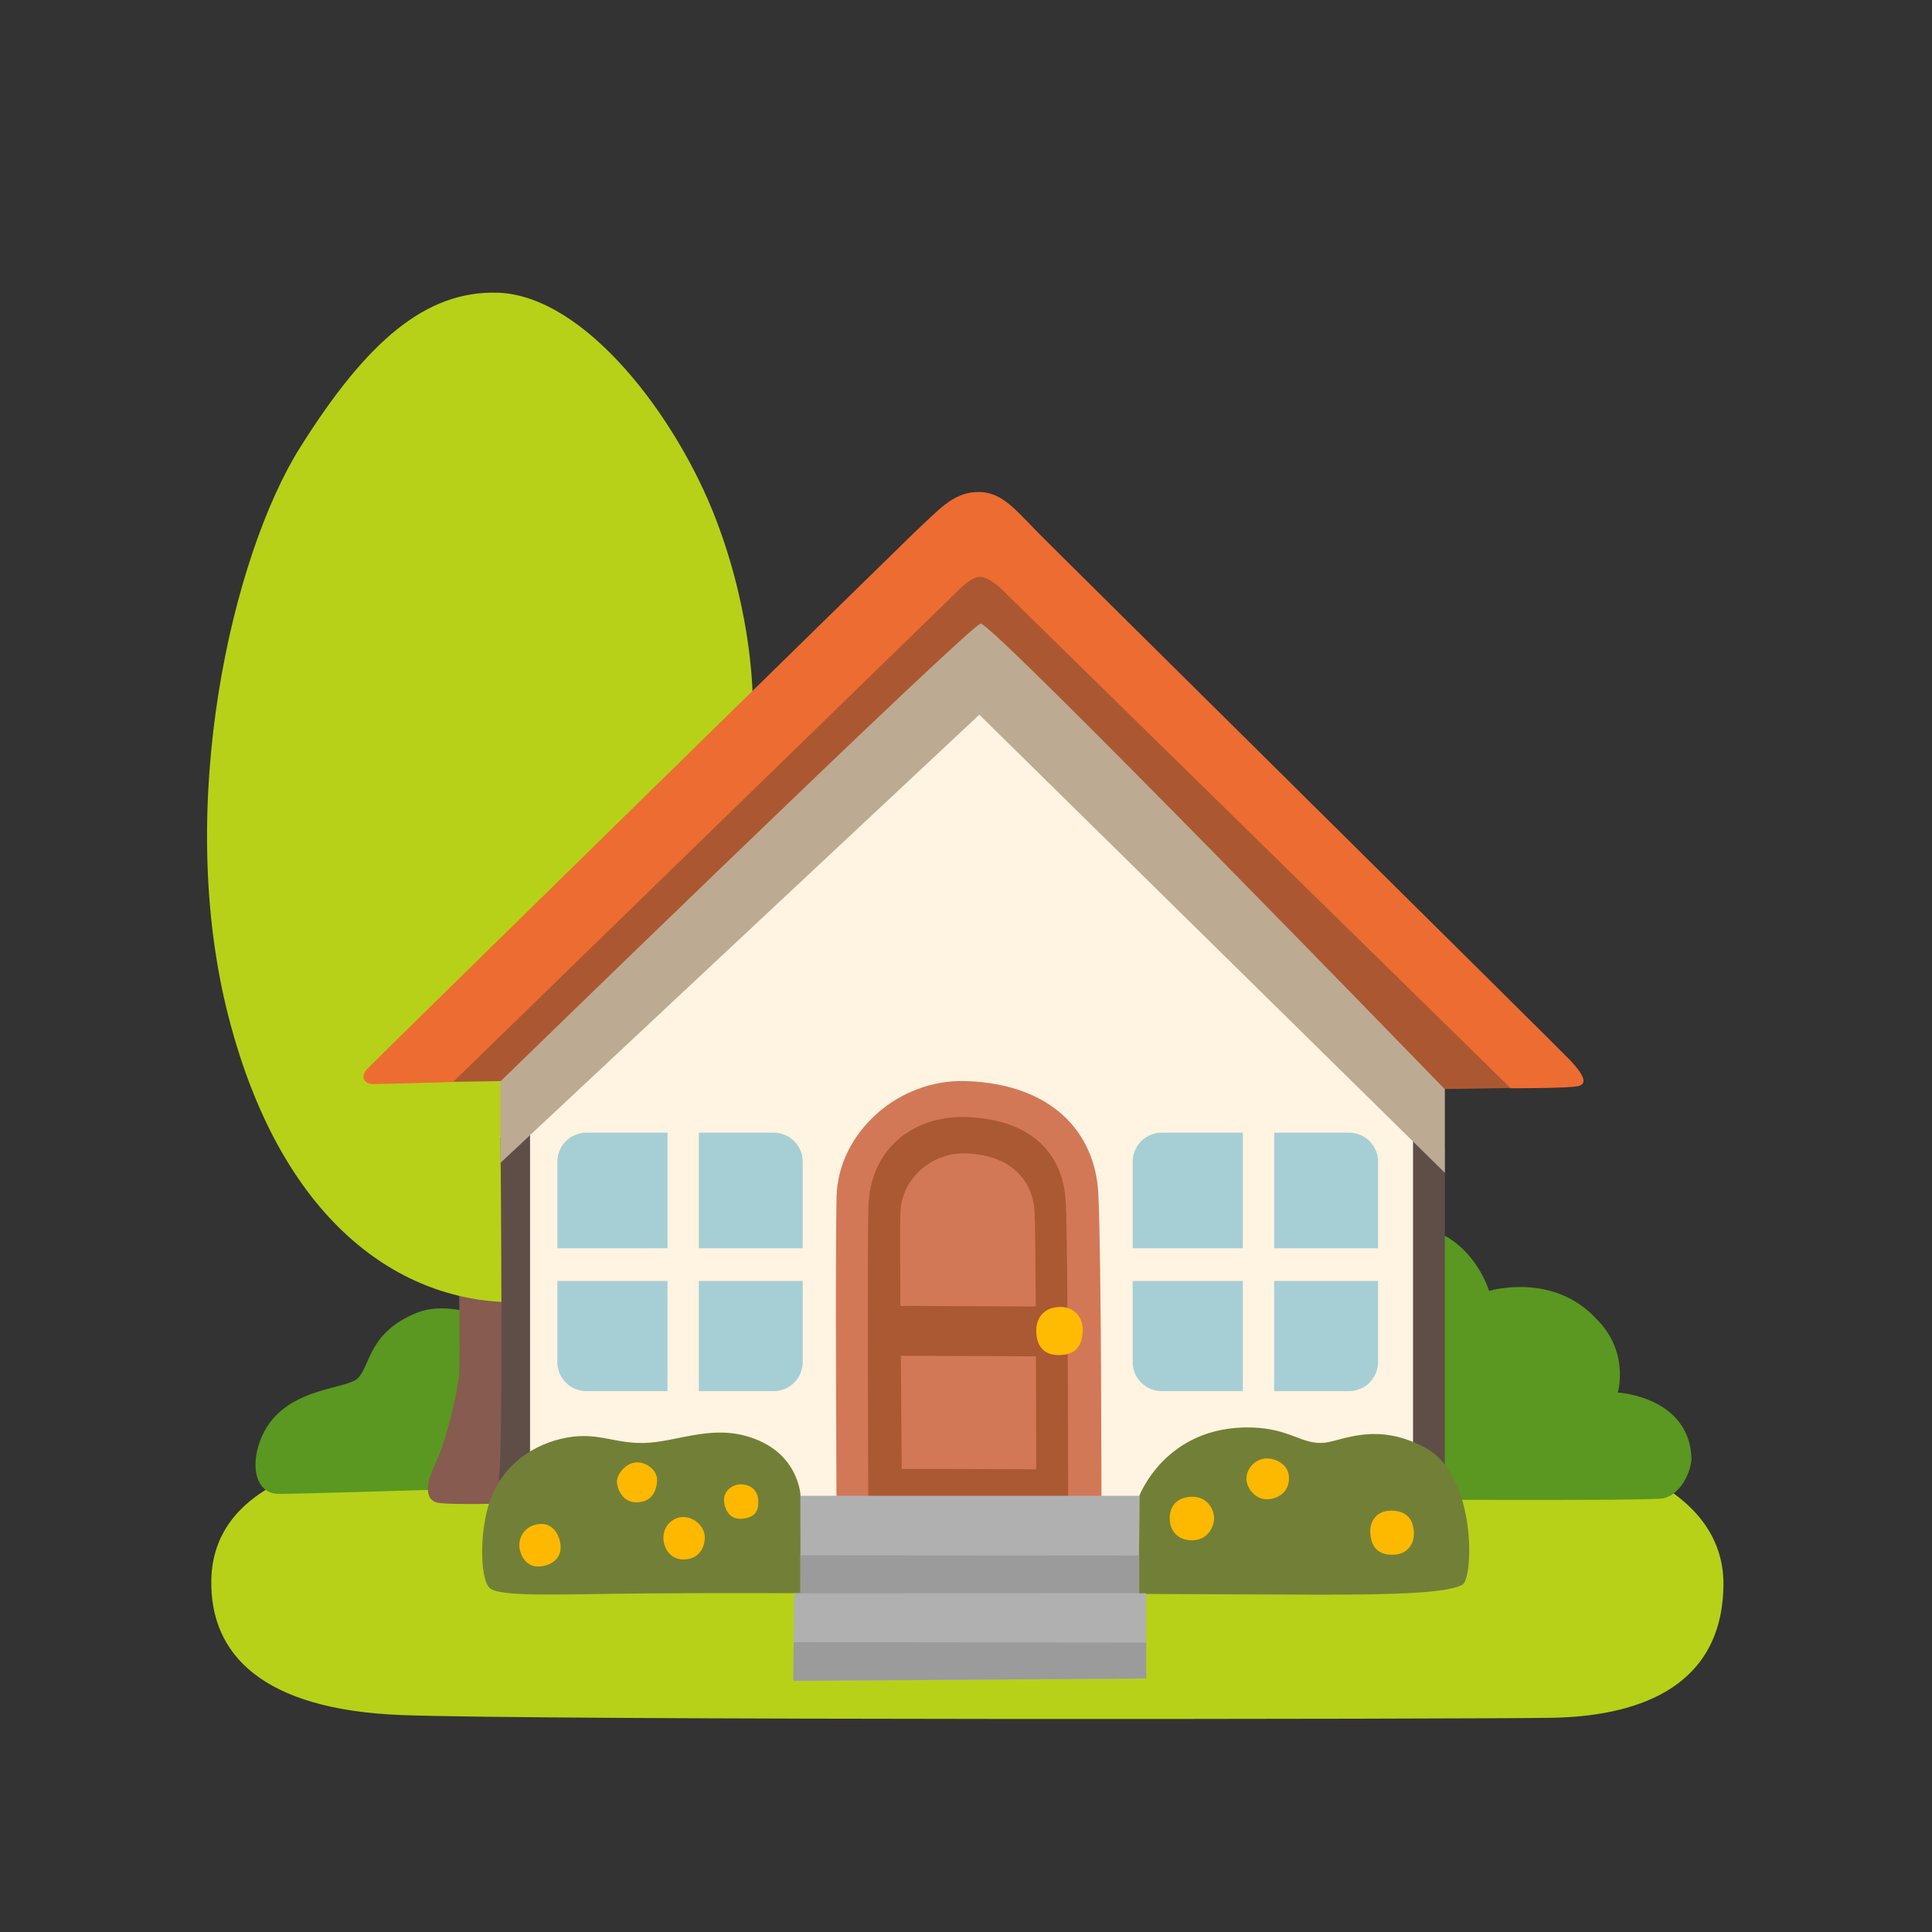 <svg width="64px" height="64px" viewBox="-12.8 -12.8 153.60 153.60" xmlns="http://www.w3.org/2000/svg" xmlns:xlink="http://www.w3.org/1999/xlink" aria-hidden="true" role="img" class="iconify iconify--noto" preserveAspectRatio="xMidYMid meet" fill="#000000"><rect x="-12.8" y="-12.8" width="153.60" height="153.60" fill="#333333" stroke="none"/><g id="SVGRepo_bgCarrier" stroke-width="0"></g><g id="SVGRepo_tracerCarrier" stroke-linecap="round" stroke-linejoin="round"></g><g id="SVGRepo_iconCarrier"> <path d="M4 112.82c-.11 5.96 4.12 10.3 15.07 10.73s85.2.33 91.49.22c6.29-.11 13.55-2.06 13.66-10.52c.11-8.46-11.38-10.41-11.38-10.41s-92.36.11-96.15.33S4.13 105.34 4 112.82z" fill="#b7d118"> </path> <path d="M94.47 106.4s23.83.16 24.98-.08c1.15-.25 2.07-1.66 2.23-3.06c-.08-5.03-5.86-5.35-5.86-5.35s.96-3.19-1.68-5.83c-3.46-3.79-8.55-2.25-8.55-2.25s-.82-2.72-3.22-4.21c-2.39-1.48-7.67-1.07-7.67-1.07l-.23 21.85z" fill="#5a9821"> </path> <path d="M25.86 91.98s-3.07-1.41-5.57-.39c-3.79 1.55-3.63 4.17-4.64 5.18c-1 1-6.44.64-7.89 5.33c-.62 2.01-.08 3.87 1.62 3.87s14.3-.39 14.3-.39l2.18-13.6z" fill="#5a9821"> </path> <path d="M23.7 89.2s.08 6.03 0 7.27c-.08 1.24-1.08 5.49-1.86 7.03c-.77 1.55-.93 2.94.15 3.17s8.19 0 8.19 0L29.03 89.2H23.7z" fill="#875b50"> </path> <path d="M28.72 90.72c-9.12.31-19.01-5.82-23.35-22.68s.33-36.73 5.68-45.25s10.02-12.48 15.7-12.32c6.97.21 14.25 9.88 17.36 17.99c3.02 7.86 2.93 14.43 2.93 14.43L31.51 89.04l-2.79 1.68z" fill="#b7d118"> </path> <path fill="#fff3e1" d="M64.81 40.09l-36.63 36.8l.29 29.18l27.22 4.3l45.12-3.37l.11-33.05z"> </path> <path d="M26.81 104.94l2.53-1.4V76.08l-2.35 1.57s.26 27.29-.18 27.29z" fill="#5f4e47"> </path> <path fill="#5f4e47" d="M99.54 77.56v25.81l2.53 1.4V78.52z"> </path> <path fill="#bcaa93" d="M65.06 44.02L26.99 79.65v-8.98l38.11-36.1l36.97 38.28v7.59z"> </path> <path d="M23.25 69.12l-2.23 4.12l5.99-.09s37.35-36.33 38.16-36.37c.97-.04 36.88 37 36.88 37l5.31-.08l-39.84-42.92l-5.85-.38l-38.42 38.72z" fill="#ab5832"> </path> <path d="M16.36 72.22c-.62.76-.01 1.17.5 1.17s6.36-.17 6.36-.17l40.33-39.24s.93-.95 1.59-.92c.72.04 1.65.94 1.65.94l40.52 39.72s4.62.01 5.36-.17c.8-.2.39-.95-.59-2.01c-.72-.78-41.7-41.31-42.37-42.01c-2.01-2.08-3-3.29-4.9-3.21c-1.91.08-3.04 1.49-4.95 3.25c-.57.54-43.23 42.32-43.5 42.65z" fill="#ed6c31"> </path> <g fill="#a6cfd5"> <path d="M88.5 86.44h8.26v-6.88c0-1.28-1.04-2.31-2.31-2.31H88.5v9.19z"> </path> <path d="M86.01 86.44v-9.19h-6.45c-1.28 0-2.31 1.04-2.31 2.31v6.88h8.76z"> </path> <path d="M86.01 89.04h-8.76v6.45c0 1.28 1.04 2.31 2.31 2.31h6.45v-8.76z"> </path> <path d="M88.5 89.04v8.76h5.95c1.28 0 2.31-1.04 2.31-2.31v-6.45H88.5z"> </path> </g> <g fill="#a6cfd5"> <path d="M42.76 86.44h8.26v-6.88c0-1.28-1.04-2.31-2.31-2.31h-5.95v9.19z"> </path> <path d="M40.27 86.44v-9.19h-6.45c-1.28 0-2.31 1.04-2.31 2.31v6.88h8.76z"> </path> <path d="M40.27 89.04h-8.76v6.45c0 1.28 1.04 2.31 2.31 2.31h6.45v-8.76z"> </path> <path d="M42.76 89.04v8.76h5.95c1.28 0 2.31-1.04 2.31-2.31v-6.45h-8.26z"> </path> </g> <path d="M53.71 107.31s-.12-19.94 0-24.97c.12-5.03 4.85-9.38 10.31-9.19c6.77.23 10.25 4.04 10.5 8.95c.25 4.91.25 25.53.25 25.53l-21.06-.32z" fill="#d27857"> </path> <path d="M56.24 108.39s-.1-21.25 0-25.18c.12-4.88 3.8-7.44 8.07-7.19c4.97.28 7.43 2.93 7.62 6.77c.19 3.84.19 25.62.19 25.62l-15.88-.02z" fill="#ab5932"> </path> <g fill="#d27857"> <path d="M69.55 91.07c-.02-3.5-.05-6.58-.1-7.53c-.13-2.54-1.93-4.52-5.44-4.64c-2.83-.1-5.16 2.11-5.23 4.72c-.02.96-.02 3.98 0 7.4l10.77.05z"> </path> <path d="M58.82 94.99c.03 4.68.07 8.99.07 8.99l10.69.03s0-4.29-.02-8.98l-10.74-.04z"> </path> </g> <path d="M69.59 92.87c-.04 1.13.42 2.06 1.76 2.06s1.84-.63 1.93-1.85c.08-1.09-.67-2.06-1.93-1.97c-1.26.08-1.73.96-1.76 1.76z" fill="#ffba02"> </path> <path d="M76.93 113.92s8.69.04 15.03.06c6.51.01 10.34-.15 11.51-.79c.88-.48 1.13-8.58-2.84-10.82c-3.92-2.21-6.74-.61-8.12-.47c-1.83.18-2.71-1.13-5.81-1.21c-6.91-.18-8.97 5.55-8.97 5.55l-.8 7.68z" fill="#728037"> </path> <path d="M26.12 113.44c.81.77 5.77.49 12.53.44s12.27-.01 12.27-.01l2.67-6.53l-2.74-1.19s-.09-3.64-4.4-4.8c-2.98-.8-5.58.52-8.08.57c-2.51.05-3.77-.99-6.56-.33c-2.6.62-5.1 2.42-5.92 5.84c-.57 2.37-.43 5.39.23 6.01z" fill="#728037"> </path> <path d="M50.28 120.83l.05-6.96h.51l-.01-7.75h26.98l-.09 7.75h.6v6.78c0-.01-28.04.22-28.04.18z" fill="#b0b0b0"> </path> <path fill="#9b9b9b" d="M78.33 117.79v2.85l-28.06.19l.03-3.07z"> </path> <path fill="#9b9b9b" d="M50.83 110.85l26.95.02v2.99l-26.95.01z"> </path> <path d="M80.2 108.04c.04.83.6 1.62 1.76 1.62c1.16 0 1.71-.92 1.76-1.66c.05-.74-.51-1.85-1.8-1.8c-1.3.04-1.77.91-1.72 1.84z" fill="#fdb900"> </path> <path d="M86.3 104.63c-.08.79.69 1.89 1.8 1.76s1.66-.92 1.57-1.85c-.09-.92-1.02-1.39-1.76-1.39c-.73 0-1.52.6-1.61 1.48z" fill="#fdb900"> </path> <path d="M96.14 109.05c.06 1.06.55 1.76 1.76 1.76c1.2 0 1.71-.87 1.71-1.66c0-1.16-.6-1.85-1.8-1.85s-1.71.88-1.67 1.75z" fill="#fdb900"> </path> <path d="M30.11 108.36c-1.11.09-1.66.97-1.62 1.76c.05.79.6 1.71 1.62 1.62c1.02-.09 1.71-.69 1.66-1.62c-.03-.7-.51-1.85-1.66-1.76z" fill="#feb800"> </path> <path d="M37.87 103.46c-.9 0-1.62.92-1.62 1.52s.46 1.71 1.62 1.66s1.52-.88 1.57-1.71s-.83-1.47-1.57-1.47z" fill="#feb800"> </path> <path d="M39.95 109.29c-.08.78.42 1.94 1.66 1.89c1.25-.05 1.66-1.06 1.62-1.85c-.05-.79-.83-1.48-1.62-1.52c-.78-.05-1.57.55-1.66 1.48z" fill="#feb800"> </path> <path d="M44.76 106.51c.04.65.42 1.57 1.52 1.43c1.11-.14 1.24-.79 1.2-1.48c-.05-.83-.65-1.25-1.39-1.25s-1.38.61-1.33 1.3z" fill="#feb800"> </path> </g></svg>